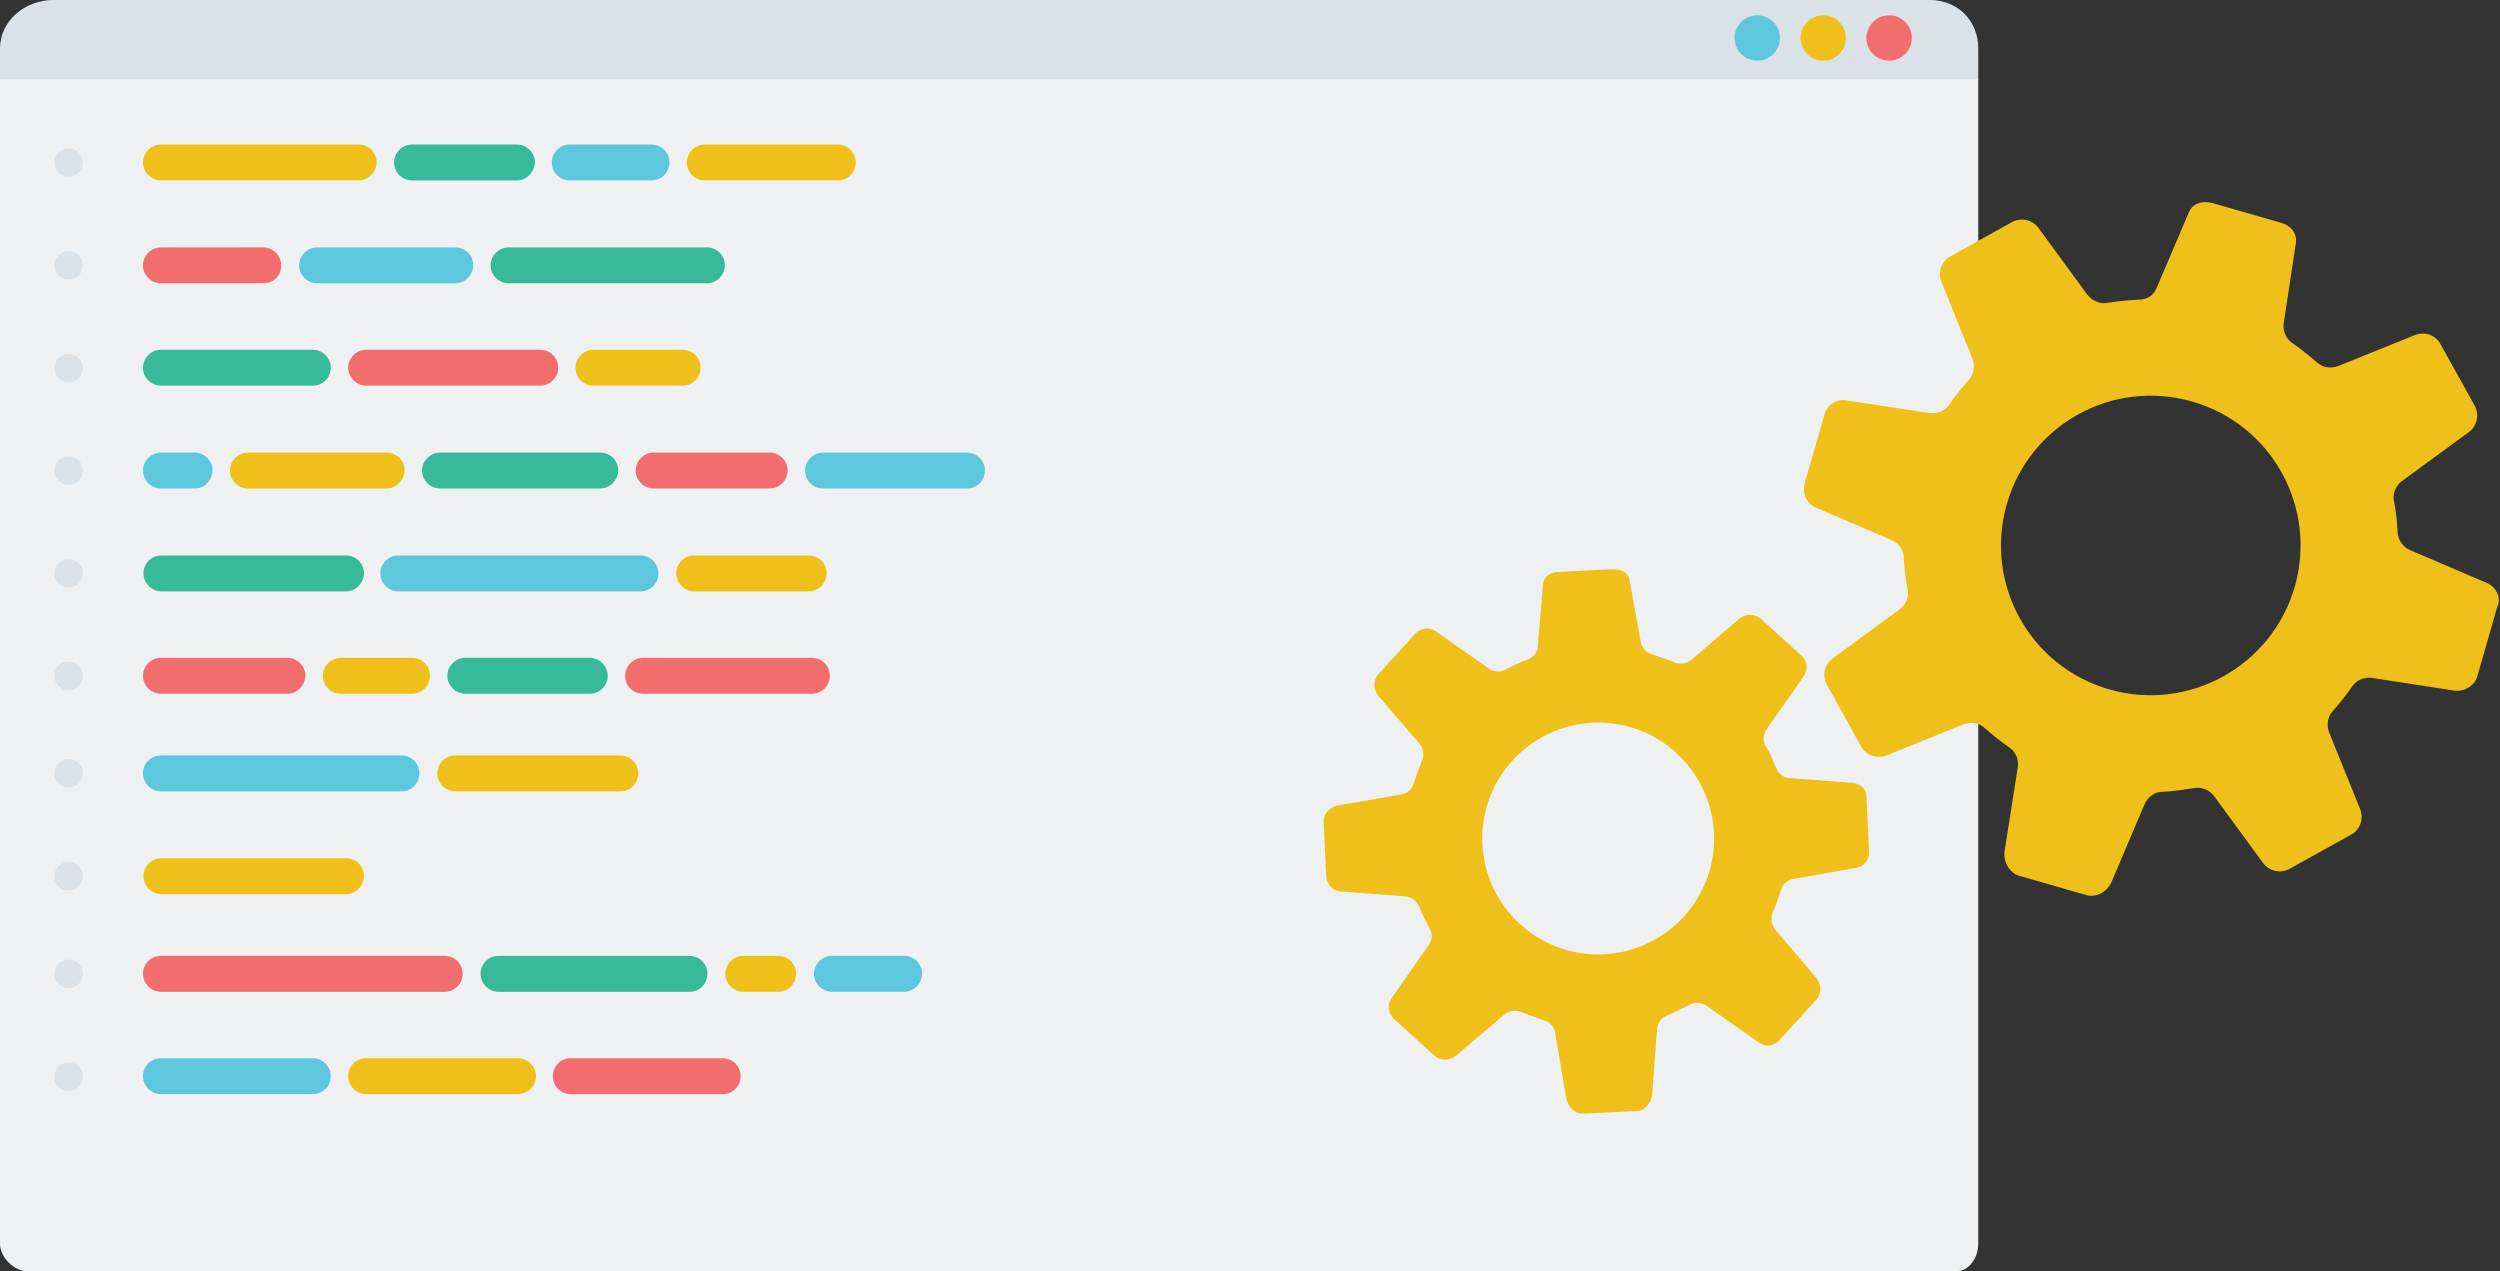 <?xml version="1.0" encoding="utf-8"?>
<!-- Generator: Adobe Illustrator 19.0.0, SVG Export Plug-In . SVG Version: 6.00 Build 0)  -->
<svg version="1.1" id="Layer_1" xmlns="http://www.w3.org/2000/svg" xmlns:xlink="http://www.w3.org/1999/xlink" x="0px" y="0px"
	 viewBox="0 0 473.9 241" style="enable-background:new 0 0 473.9 241;" xml:space="preserve">
<rect x="0" y="0" width="473.9" height="241" fill="#333333" stroke="none"/>
<style type="text/css">
	.st0{fill:#EFF0F1;}
	.st1{fill:#DAE1E7;}
	.st2{fill:#F16D6E;}
	.st3{fill:#EFC01A;}
	.st4{fill:#5DC8DD;}
	.st5{fill:#37BA99;}
</style>
<path id="XMLID_53_" class="st0" d="M0,235.7c0,2.7,2.7,5.3,5.3,5.3h365.4c2.7,0,4.3-2.7,4.3-5.3V14.9H0V235.7z"/>
<path id="XMLID_52_" class="st1" d="M365.8,0H10.1C4.8,0,0,3.9,0,9.2v5.8h375V9.2C375,3.9,371.1,0,365.8,0z"/>
<circle id="XMLID_22_" class="st2" cx="358.1" cy="7.2" r="4.3"/>
<circle id="XMLID_21_" class="st3" cx="345.6" cy="7.2" r="4.3"/>
<circle id="XMLID_20_" class="st4" cx="333.1" cy="7.2" r="4.3"/>
<circle id="XMLID_19_" class="st1" cx="13" cy="30.8" r="2.7"/>
<circle id="XMLID_7_" class="st1" cx="13" cy="50.3" r="2.7"/>
<circle id="XMLID_8_" class="st1" cx="13" cy="69.8" r="2.7"/>
<circle id="XMLID_9_" class="st1" cx="13" cy="89.2" r="2.7"/>
<circle id="XMLID_10_" class="st1" cx="13" cy="108.7" r="2.7"/>
<circle id="XMLID_11_" class="st1" cx="13" cy="128.1" r="2.7"/>
<circle id="XMLID_12_" class="st1" cx="13" cy="146.6" r="2.7"/>
<circle id="XMLID_13_" class="st1" cx="13" cy="166.1" r="2.7"/>
<circle id="XMLID_14_" class="st1" cx="13" cy="184.6" r="2.7"/>
<circle id="XMLID_15_" class="st1" cx="13" cy="204.1" r="2.7"/>
<path id="XMLID_16_" class="st3" d="M68,34.2H30.5c-1.8,0-3.4-1.5-3.4-3.4l0,0c0-1.8,1.5-3.4,3.4-3.4H68c1.9,0,3.4,1.5,3.4,3.4l0,0
	C71.3,32.7,69.8,34.2,68,34.2z"/>
<path id="XMLID_17_" class="st2" d="M50,53.7H30.5c-1.8,0-3.4-1.5-3.4-3.4l0,0c0-1.8,1.5-3.4,3.4-3.4h19.4c1.8,0,3.4,1.5,3.4,3.4
	l0,0C53.4,52.2,51.8,53.7,50,53.7z"/>
<path id="XMLID_18_" class="st5" d="M59.3,73.1H30.5c-1.8,0-3.4-1.5-3.4-3.4l0,0c0-1.8,1.5-3.4,3.4-3.4h28.8c1.8,0,3.4,1.5,3.4,3.4
	l0,0C62.7,71.6,61.2,73.1,59.3,73.1z"/>
<path id="XMLID_23_" class="st4" d="M36.9,92.6h-6.4c-1.8,0-3.4-1.5-3.4-3.4l0,0c0-1.8,1.5-3.4,3.4-3.4h6.4c1.8,0,3.4,1.5,3.4,3.4
	l0,0C40.2,91.1,38.8,92.6,36.9,92.6z"/>
<path id="XMLID_24_" class="st5" d="M65.6,112.1h-35c-1.8,0-3.4-1.5-3.4-3.4l0,0c0-1.9,1.5-3.4,3.4-3.4h35c1.9,0,3.4,1.5,3.4,3.4
	l0,0C68.9,110.6,67.4,112.1,65.6,112.1z"/>
<path id="XMLID_25_" class="st2" d="M54.5,131.5h-24c-1.8,0-3.4-1.5-3.4-3.4l0,0c0-1.8,1.5-3.4,3.4-3.4h24c1.8,0,3.4,1.5,3.4,3.4
	l0,0C57.8,130,56.3,131.5,54.5,131.5z"/>
<path id="XMLID_26_" class="st4" d="M76.2,150H30.5c-1.8,0-3.4-1.5-3.4-3.4l0,0c0-1.9,1.5-3.4,3.4-3.4h45.6c1.9,0,3.4,1.5,3.4,3.4
	l0,0C79.5,148.5,78,150,76.2,150z"/>
<path id="XMLID_27_" class="st3" d="M65.6,169.5h-35c-1.8,0-3.4-1.5-3.4-3.4l0,0c0-1.9,1.5-3.4,3.4-3.4h35c1.9,0,3.4,1.5,3.4,3.4
	l0,0C68.9,168,67.4,169.5,65.6,169.5z"/>
<path id="XMLID_28_" class="st2" d="M84.3,188H30.5c-1.8,0-3.4-1.5-3.4-3.4l0,0c0-1.9,1.5-3.4,3.4-3.4h53.8c1.9,0,3.4,1.5,3.4,3.4
	l0,0C87.7,186.5,86.2,188,84.3,188z"/>
<path id="XMLID_29_" class="st4" d="M59.3,207.4H30.5c-1.8,0-3.4-1.5-3.4-3.4l0,0c0-1.9,1.5-3.4,3.4-3.4h28.8c1.8,0,3.4,1.5,3.4,3.4
	l0,0C62.7,205.9,61.2,207.4,59.3,207.4z"/>
<path id="XMLID_30_" class="st5" d="M97.9,34.2H78.1c-1.8,0-3.4-1.5-3.4-3.4l0,0c0-1.8,1.5-3.4,3.4-3.4h19.9c1.8,0,3.4,1.5,3.4,3.4
	l0,0C101.3,32.7,99.8,34.2,97.9,34.2z"/>
<path id="XMLID_31_" class="st4" d="M123.5,34.2H108c-1.9,0-3.4-1.5-3.4-3.4l0,0c0-1.8,1.5-3.4,3.4-3.4h15.5c1.9,0,3.4,1.5,3.4,3.4
	l0,0C126.9,32.7,125.4,34.2,123.5,34.2z"/>
<path id="XMLID_32_" class="st3" d="M158.8,34.2h-25.2c-1.9,0-3.4-1.5-3.4-3.4l0,0c0-1.8,1.5-3.4,3.4-3.4h25.2
	c1.8,0,3.4,1.5,3.4,3.4l0,0C162.2,32.7,160.7,34.2,158.8,34.2z"/>
<path id="XMLID_33_" class="st4" d="M86.3,53.7H60.1c-1.8,0-3.4-1.5-3.4-3.4l0,0c0-1.8,1.5-3.4,3.4-3.4h26.2c1.9,0,3.4,1.5,3.4,3.4
	l0,0C89.7,52.1,88.2,53.7,86.3,53.7z"/>
<path id="XMLID_34_" class="st5" d="M134,53.7H96.4c-1.8,0-3.4-1.5-3.4-3.4l0,0c0-1.8,1.5-3.4,3.4-3.4H134c1.9,0,3.4,1.5,3.4,3.4
	l0,0C137.4,52.1,135.9,53.7,134,53.7z"/>
<path id="XMLID_35_" class="st2" d="M102.4,73.1h-33c-1.8,0-3.4-1.5-3.4-3.4l0,0c0-1.8,1.5-3.4,3.4-3.4h33c1.9,0,3.4,1.5,3.4,3.4
	l0,0C105.8,71.6,104.3,73.1,102.4,73.1z"/>
<path id="XMLID_36_" class="st3" d="M129.4,73.1h-16.9c-1.9,0-3.4-1.5-3.4-3.4l0,0c0-1.8,1.5-3.4,3.4-3.4h16.9
	c1.9,0,3.4,1.5,3.4,3.4l0,0C132.8,71.6,131.3,73.1,129.4,73.1z"/>
<path id="XMLID_37_" class="st3" d="M73.3,92.6H47c-1.8,0-3.4-1.5-3.4-3.4l0,0c0-1.9,1.5-3.4,3.4-3.4h26.3c1.9,0,3.4,1.5,3.4,3.4
	l0,0C76.6,91.1,75.1,92.6,73.3,92.6z"/>
<path id="XMLID_38_" class="st5" d="M113.8,92.6H83.4c-1.8,0-3.4-1.5-3.4-3.4l0,0c0-1.8,1.5-3.4,3.4-3.4h30.4c1.9,0,3.4,1.5,3.4,3.4
	l0,0C117.1,91.1,115.6,92.6,113.8,92.6z"/>
<path id="XMLID_39_" class="st2" d="M145.9,92.6h-22c-1.8,0-3.4-1.5-3.4-3.4l0,0c0-1.8,1.5-3.4,3.4-3.4h22c1.8,0,3.4,1.5,3.4,3.4
	l0,0C149.3,91.1,147.7,92.6,145.9,92.6z"/>
<path id="XMLID_40_" class="st4" d="M183.3,92.6H156c-1.9,0-3.4-1.5-3.4-3.4l0,0c0-1.8,1.5-3.4,3.4-3.4h27.3c1.9,0,3.4,1.5,3.4,3.4
	l0,0C186.7,91.1,185.2,92.6,183.3,92.6z"/>
<path id="XMLID_41_" class="st4" d="M121.5,112.1H75.5c-1.8,0-3.4-1.5-3.4-3.4l0,0c0-1.9,1.5-3.4,3.4-3.4h45.9
	c1.9,0,3.4,1.5,3.4,3.4l0,0C124.8,110.6,123.3,112.1,121.5,112.1z"/>
<path id="XMLID_42_" class="st3" d="M153.3,112.1h-21.7c-1.8,0-3.4-1.5-3.4-3.4l0,0c0-1.9,1.5-3.4,3.4-3.4h21.7
	c1.9,0,3.4,1.5,3.4,3.4l0,0C156.6,110.6,155.2,112.1,153.3,112.1z"/>
<path id="XMLID_43_" class="st3" d="M78.1,131.5H64.6c-1.9,0-3.4-1.5-3.4-3.4l0,0c0-1.8,1.5-3.4,3.4-3.4h13.5c1.9,0,3.4,1.5,3.4,3.4
	l0,0C81.5,130,80,131.5,78.1,131.5z"/>
<path id="XMLID_44_" class="st5" d="M111.8,131.5H88.2c-1.8,0-3.4-1.5-3.4-3.4l0,0c0-1.8,1.5-3.4,3.4-3.4h23.6
	c1.8,0,3.4,1.5,3.4,3.4l0,0C115.2,130,113.7,131.5,111.8,131.5z"/>
<path id="XMLID_45_" class="st2" d="M153.9,131.5h-32c-1.9,0-3.4-1.5-3.4-3.4l0,0c0-1.8,1.5-3.4,3.4-3.4h32c1.9,0,3.4,1.5,3.4,3.4
	l0,0C157.3,130,155.8,131.5,153.9,131.5z"/>
<path id="XMLID_46_" class="st3" d="M117.6,150H86.3c-1.8,0-3.4-1.5-3.4-3.4l0,0c0-1.8,1.5-3.4,3.4-3.4h31.3c1.8,0,3.4,1.5,3.4,3.4
	l0,0C121,148.5,119.5,150,117.6,150z"/>
<path id="XMLID_47_" class="st5" d="M130.8,188H94.5c-1.8,0-3.4-1.5-3.4-3.4l0,0c0-1.9,1.5-3.4,3.4-3.4h36.2c1.9,0,3.4,1.5,3.4,3.4
	l0,0C134.1,186.5,132.6,188,130.8,188z"/>
<path id="XMLID_48_" class="st3" d="M147.5,188h-6.6c-1.8,0-3.4-1.5-3.4-3.4l0,0c0-1.9,1.5-3.4,3.4-3.4h6.6c1.9,0,3.4,1.5,3.4,3.4
	l0,0C150.9,186.5,149.4,188,147.5,188z"/>
<path id="XMLID_49_" class="st4" d="M171.4,188h-13.7c-1.8,0-3.4-1.5-3.4-3.4l0,0c0-1.9,1.5-3.4,3.4-3.4h13.7c1.9,0,3.4,1.5,3.4,3.4
	l0,0C174.7,186.5,173.2,188,171.4,188z"/>
<path id="XMLID_50_" class="st3" d="M98.2,207.4H69.4c-1.8,0-3.4-1.5-3.4-3.4l0,0c0-1.9,1.5-3.4,3.4-3.4h28.8c1.8,0,3.4,1.5,3.4,3.4
	l0,0C101.6,205.9,100,207.4,98.2,207.4z"/>
<path id="XMLID_51_" class="st2" d="M137,207.4h-28.8c-1.9,0-3.4-1.5-3.4-3.4l0,0c0-1.9,1.5-3.4,3.4-3.4H137c1.8,0,3.4,1.5,3.4,3.4
	l0,0C140.4,205.9,138.9,207.4,137,207.4z"/>
<path id="XMLID_6_" class="st3" d="M471.4,110.5l-14.5-6.2c-1.4-0.6-2.3-1.9-2.4-3.3c-0.1-2-0.3-4-0.7-6c-0.3-1.4,0.3-2.9,1.5-3.8
	l12.7-9.3c1.6-1.2,2-3.3,1.1-5l-6.5-11.7c-0.9-1.7-3-2.4-4.8-1.7l-14.6,5.9c-1.4,0.5-2.9,0.3-4-0.7c-1.5-1.3-3.1-2.6-4.7-3.7
	c-1.2-0.8-1.8-2.3-1.6-3.7l2.3-15.2c0.3-1.9-1-3.4-2.9-3.9l-12.9-3.7c-1.9-0.5-3.8,0-4.5,1.8l-6.1,14.3c-0.6,1.4-1.8,2.2-3.3,2.2
	c-2,0.1-4,0.3-6,0.6c-1.4,0.3-2.9-0.4-3.8-1.5l-9.3-12.7c-1.2-1.6-3.3-2-5-1.1l-11.7,6.5c-1.7,0.9-2.4,3-1.7,4.8l5.9,14.6
	c0.5,1.4,0.3,2.9-0.7,4c-1.3,1.5-2.6,3.1-3.7,4.7c-0.8,1.2-2.3,1.8-3.7,1.6L350,75.9c-1.9-0.3-3.7,0.9-4.2,2.8l-3.7,12.9
	c-0.5,1.9,0.3,3.8,2.1,4.6l14.4,6.2c1.4,0.6,2.2,1.9,2.3,3.3c0.1,2,0.3,4,0.7,6c0.3,1.4-0.3,2.9-1.5,3.8l-12.7,9.3
	c-1.6,1.2-2,3.3-1.1,5l6.5,11.7c0.9,1.7,3,2.4,4.8,1.7l14.6-5.9c1.4-0.5,2.9-0.3,4,0.7c1.5,1.3,3.1,2.6,4.7,3.7
	c1.2,0.8,1.8,2.3,1.6,3.7l-2.5,15.9c-0.3,1.9,0.8,4.1,2.7,4.7l12.9,3.7c1.9,0.5,4-0.8,4.7-2.6l6.2-14.6c0.6-1.4,1.9-2.4,3.4-2.4
	c2-0.1,4-0.4,6-0.7c1.4-0.3,2.9,0.3,3.8,1.5l9.3,12.7c1.2,1.6,3.3,2,5,1.1l11.7-6.5c1.7-0.9,2.4-3,1.7-4.8l-5.9-14.6
	c-0.5-1.4-0.3-2.9,0.7-4c1.3-1.5,2.6-3.1,3.7-4.7c0.8-1.2,2.3-1.8,3.7-1.6l15.6,2.4c1.9,0.3,3.9-0.9,4.4-2.7l3.7-12.9
	C474.3,113.3,473.2,111.3,471.4,110.5z M399.9,130.7c-15.1-4.3-23.8-20-19.5-35.1s20-23.8,35.1-19.5c15.1,4.3,23.8,20,19.5,35.1
	C430.7,126.2,415,135,399.9,130.7z"/>
<path id="XMLID_1_" class="st3" d="M351.3,148.4l-12.1-0.9c-1.1-0.1-2.1-0.8-2.5-1.9c-0.6-1.5-1.2-2.9-2-4.2c-0.6-1-0.5-2.2,0.2-3.2
	l7-10c0.9-1.2,0.7-2.9-0.4-3.9l-7.7-7c-1.1-1-2.8-1-4-0.1l-9.2,7.9c-0.9,0.7-2.1,0.9-3.1,0.5c-1.4-0.6-2.9-1.1-4.4-1.6
	c-1.1-0.3-1.9-1.2-2.1-2.4l-2.1-11.6c-0.3-1.5-1.6-2.1-3.1-2.1l-10.4,0.5c-1.5,0.1-2.7,0.8-2.9,2.3l-1,11.9c-0.1,1.1-0.8,2-1.9,2.4
	c-1.5,0.6-2.9,1.2-4.2,1.9c-1,0.6-2.2,0.5-3.2-0.2l-10-7c-1.2-0.9-2.9-0.7-3.9,0.4l-7,7.7c-1,1.1-1,2.8-0.1,4l7.9,9.2
	c0.7,0.9,0.9,2.1,0.5,3.1c-0.6,1.4-1.1,2.9-1.6,4.4c-0.3,1.1-1.2,1.9-2.4,2.1l-12.1,2.1c-1.5,0.3-2.6,1.6-2.6,3.1l0.5,10.4
	c0.1,1.5,1.3,2.7,2.8,2.8l12.2,0.9c1.1,0.1,2.1,0.8,2.6,1.9c0.6,1.5,1.3,2.9,2,4.2c0.6,1,0.5,2.2-0.2,3.2l-7,10
	c-0.9,1.2-0.7,2.9,0.4,3.9l7.7,7c1.1,1,2.8,1,4,0.1l9.3-7.9c0.9-0.7,2.1-0.9,3.1-0.5c1.4,0.6,2.9,1.1,4.4,1.6
	c1.1,0.3,1.9,1.2,2.1,2.4l2.1,12.4c0.3,1.5,1.6,3,3.1,2.9l10.4-0.5c1.5-0.1,2.7-1.7,2.8-3.2l0.9-12.3c0.1-1.1,0.8-2.2,1.9-2.6
	c1.5-0.6,2.9-1.3,4.2-2c1-0.6,2.2-0.5,3.2,0.1l10,7c1.2,0.9,2.9,0.7,3.9-0.4l7-7.7c1-1.1,1-2.8,0.1-4l-7.9-9.3
	c-0.7-0.9-0.9-2.1-0.5-3.1c0.6-1.4,1.1-2.9,1.6-4.4c0.3-1.1,1.2-1.9,2.4-2.1l11.9-2.1c1.5-0.3,2.5-1.6,2.4-3.1l-0.5-10.4
	C353.9,149.8,352.8,148.6,351.3,148.4z M304,180.9c-12.1,0.6-22.4-8.8-23-20.9c-0.6-12.1,8.8-22.4,20.9-23
	c12.1-0.6,22.4,8.8,23,20.9C325.5,170,316.1,180.3,304,180.9z"/>
</svg>
